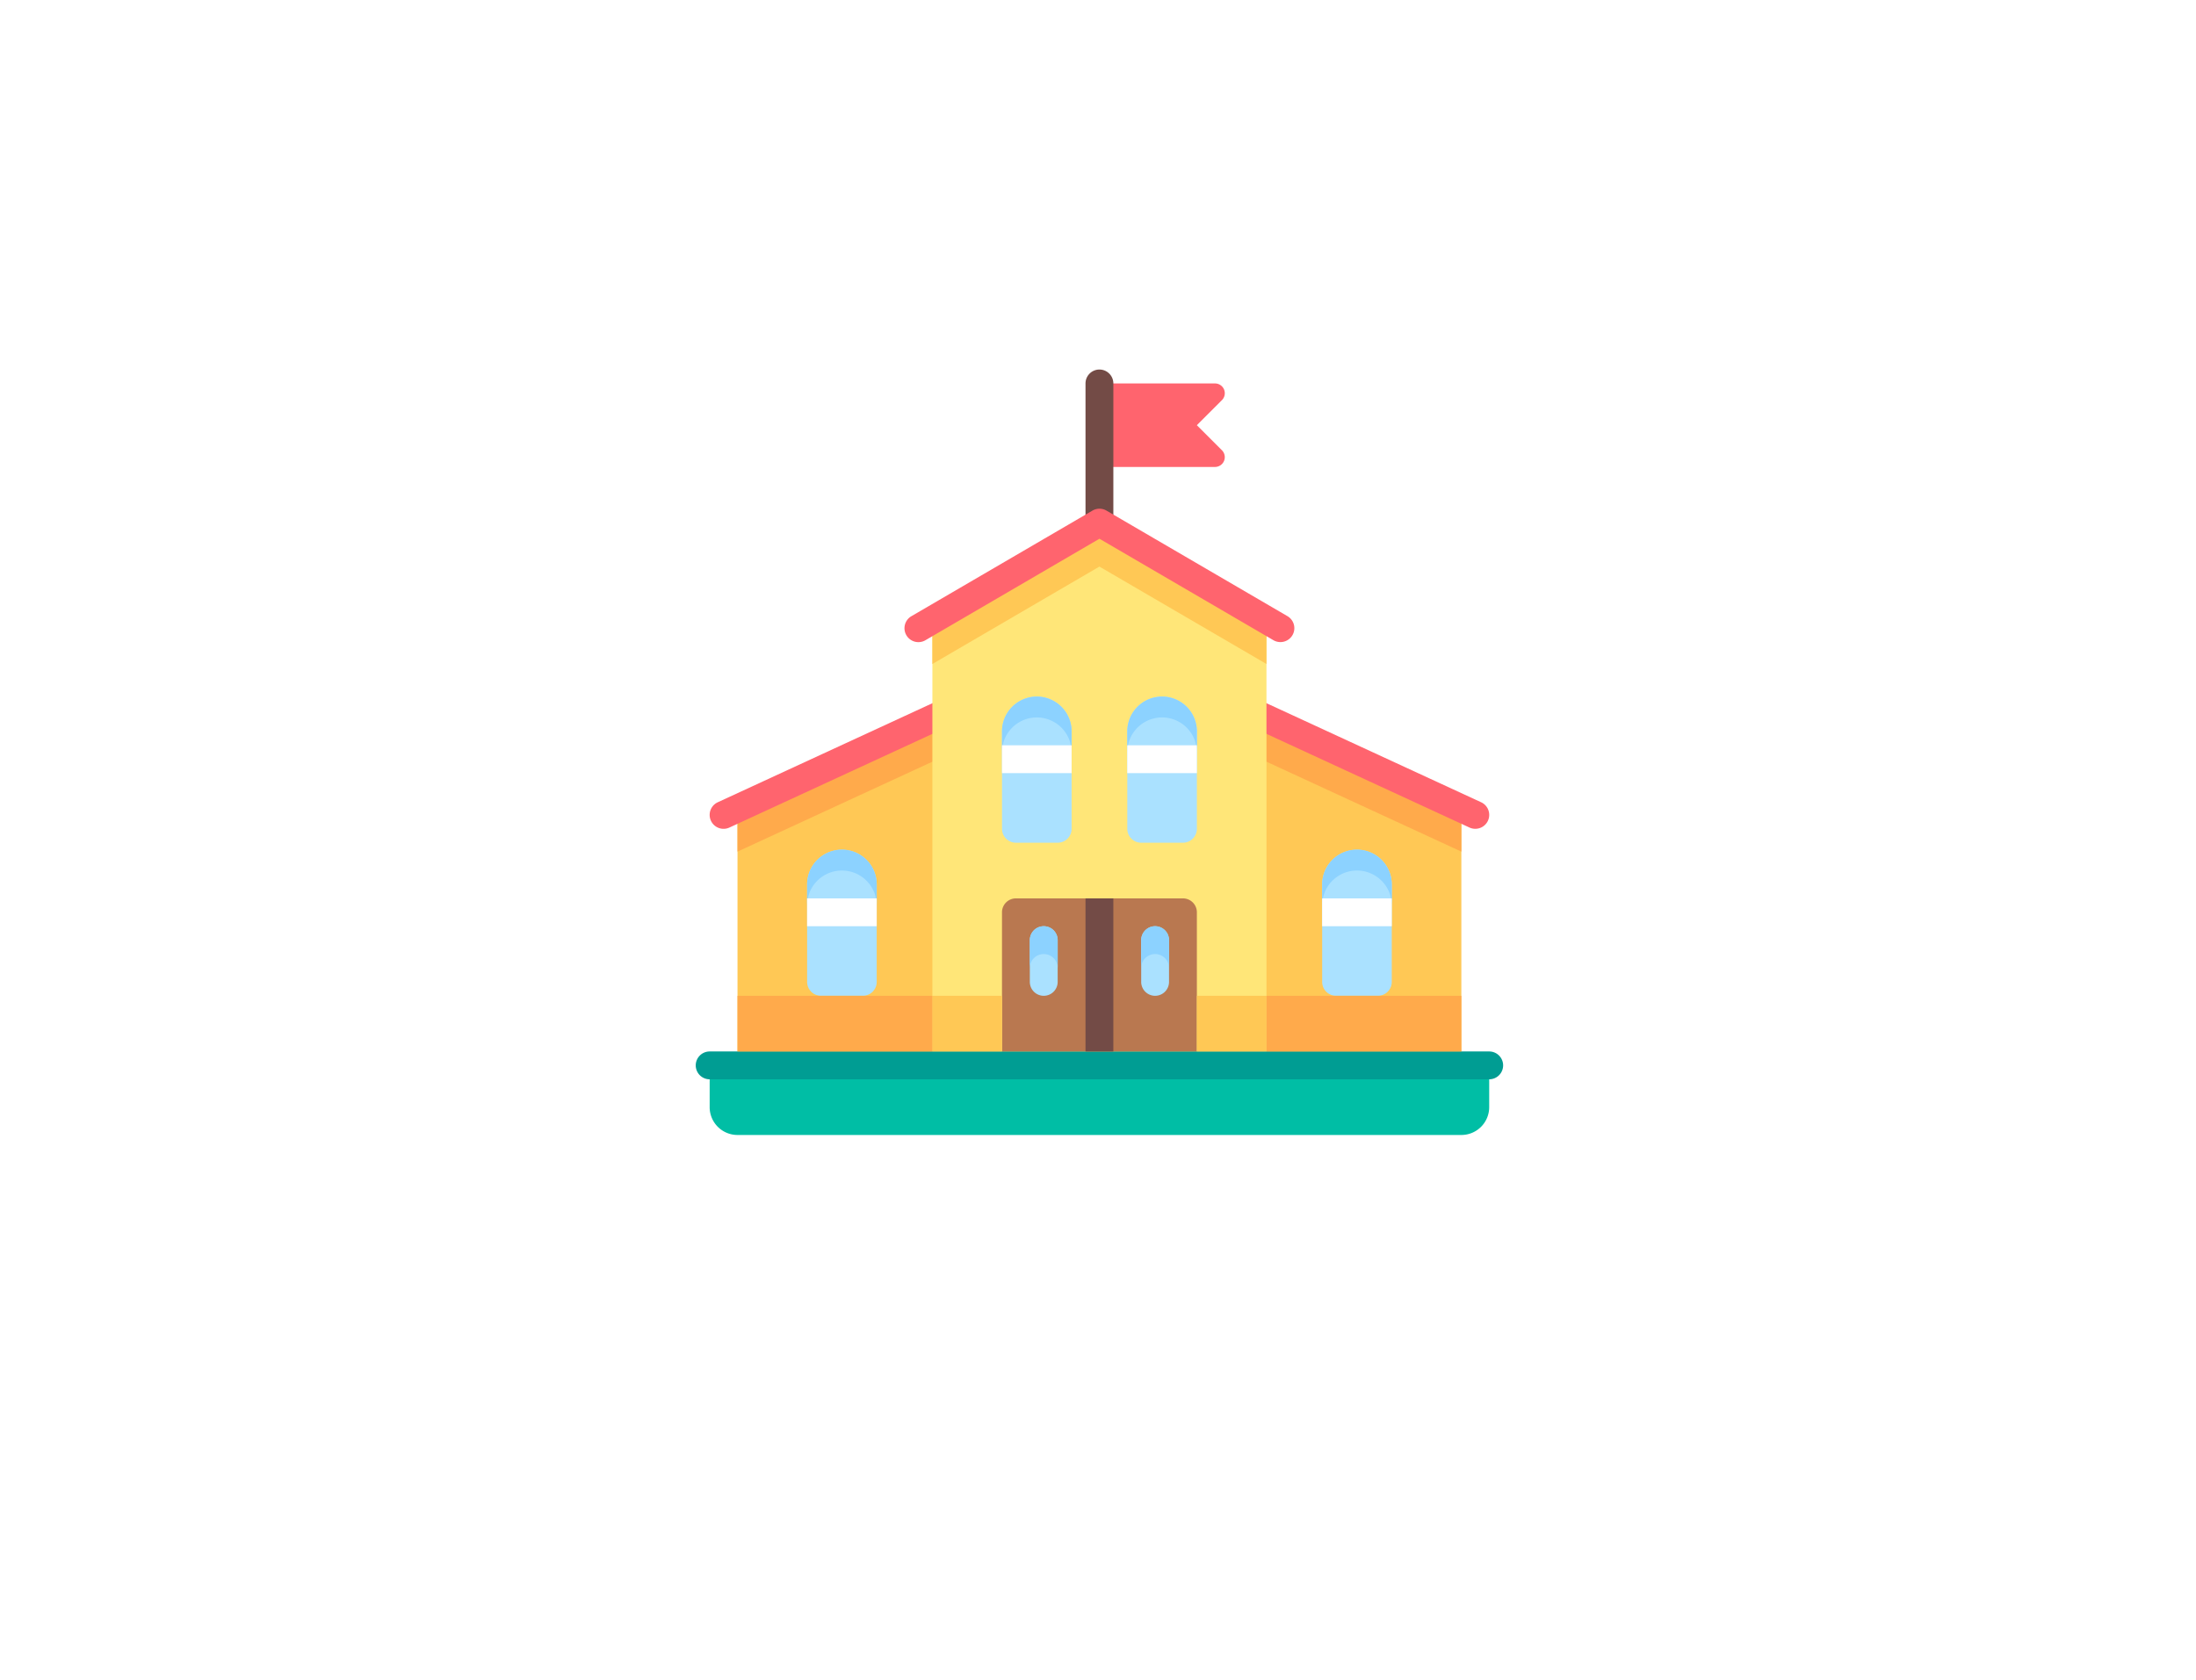 <svg xmlns="http://www.w3.org/2000/svg" xmlns:xlink="http://www.w3.org/1999/xlink" width="404.012" height="309.189" viewBox="0 0 404.012 309.189">
  <defs>
    <filter id="Path_671" x="0" y="0" width="404.012" height="309.189" filterUnits="userSpaceOnUse">
      <feOffset dy="16" input="SourceAlpha"/>
      <feGaussianBlur stdDeviation="8" result="blur"/>
      <feFlood flood-opacity="0.102"/>
      <feComposite operator="in" in2="blur"/>
      <feComposite in="SourceGraphic"/>
    </filter>
  </defs>
  <g id="Group_2037" data-name="Group 2037" transform="translate(-758 -3571)">
    <g id="Group_1451" data-name="Group 1451" transform="translate(710.001 3415.791)">
      <g transform="matrix(1, 0, 0, 1, 48, 155.21)" filter="url(#Path_671)">
        <path id="Path_671-2" data-name="Path 671" d="M385.76,197.59c12.09,6.34,18.77,22.17,13.5,34.76,15.66,1.51,28.9,16.22,28.75,31.95s-13.68,30.19-29.36,31.39c9.68,1.98,17.24,10.94,18.45,20.76s-3.54,19.91-11.31,26.01-18.22,8.35-28,6.95c7.33,19.95-5.62,50.09-21.94,62.16-15.77,11.66-39.98,12.1-54.09-1.52-2.87,6.44-9.12,10.97-15.89,12.94s-14.02,1.65-20.96.4c-19.74-3.55-35.14-15.63-42.57-34.24-3.68,9.06-14.64,12.44-24.33,13.76-9.43,1.28-19.35,1.6-28.12-2.1s-16.02-12.33-15.51-21.83c-10.74,13.32-32.35,16.07-46.09,5.88s-17.37-31.67-7.74-45.82c-1.79,2.62-9.13,2.19-11.58,1.2-3.22-1.3-5.88-4.64-8.07-7.33-5.32-6.53-8.83-14.7-8.9-23.2-.08-11.34,6.7-22.87,17.32-26.84a23.186,23.186,0,0,1,.74-44.09c-5.59-7.05-3.33-18.43,3.74-23.99,4.16-3.27,10.83-5.45,16.14-4.22,4.3.99,7.27,5.08,10.5,7.83a15.935,15.935,0,0,1,1.4-15.12,14.445,14.445,0,0,1,21.18-3.06c2.49,2.03,6.15,5.56,5.92,9.01,2.99-7.61,4.33-13.58,10.7-19.26,6.77-6.03,15.06-10.16,23.42-13.52,10.79-4.34,23.04-4.97,34.56-4.04a43.257,43.257,0,0,1,15.33,3.83c2.93,1.41,10.54,5.77,10.76,9.62-.67-11.7,9.94-22.79,21.66-22.65s22.05,11.49,21.1,23.17c.47-6.67,4.68-12.78,10.35-16.34s12.63-4.71,19.29-4.06a38.292,38.292,0,0,1,24.29,12.03,36.257,36.257,0,0,1,9.47,25.32c5.08-3.67,9.76-7.87,16.31-8.82A32.482,32.482,0,0,1,385.76,197.59Z" transform="translate(-48 -155.21)" fill="#fff"/>
      </g>
    </g>
    <g id="kindergarten" transform="translate(886 3625.759)">
      <path id="Path_37967" data-name="Path 37967" d="M277.141,37.435H255.825V22.069h21.316a1.8,1.8,0,0,1,1.272,3.072L273.8,29.752l4.611,4.611A1.8,1.8,0,0,1,277.141,37.435Z" transform="translate(-181.607 -6.267)" fill="#ff646e"/>
      <path id="Path_37968" data-name="Path 37968" d="M249.733,13.241h0a2.561,2.561,0,0,0-2.561,2.561v25.61h5.122V15.8A2.561,2.561,0,0,0,249.733,13.241Z" transform="translate(-175.464 0)" fill="#734b46"/>
      <path id="Path_37969" data-name="Path 37969" d="M159.655,211.7,93.069,180.966,26.483,211.7v48.659H159.655Z" transform="translate(-18.8 -119.066)" fill="#ffc855"/>
      <path id="Path_37970" data-name="Path 37970" d="M26.483,230.661l66.586-30.732,66.586,30.732V225.02L94.142,194.782a2.571,2.571,0,0,0-2.146,0L26.483,225.02Z" transform="translate(-18.8 -128.707)" fill="#ffaa4b"/>
      <path id="Path_37971" data-name="Path 37971" d="M149.681,213.93a2.552,2.552,0,0,1-1.072-.235L80.535,182.277,12.461,213.7a2.561,2.561,0,1,1-2.146-4.651L79.463,177.13a2.571,2.571,0,0,1,2.146,0l69.147,31.915a2.56,2.56,0,0,1-1.075,4.886Z" transform="translate(-6.266 -116.176)" fill="#ff646e"/>
      <path id="Path_37972" data-name="Path 37972" d="M211.533,137.1,180.8,119.172,150.069,137.1V216.49h61.464Z" transform="translate(-106.532 -75.199)" fill="#ffe678"/>
      <path id="Path_37973" data-name="Path 37973" d="M147.122,467.426H13.95A5.122,5.122,0,0,1,8.828,462.3v-7.683H152.244V462.3A5.122,5.122,0,0,1,147.122,467.426Z" transform="translate(-6.267 -313.329)" fill="#00bea5"/>
      <path id="Path_37974" data-name="Path 37974" d="M145.977,450.914H2.561A2.561,2.561,0,0,1,0,448.353H0a2.561,2.561,0,0,1,2.561-2.561H145.978a2.561,2.561,0,0,1,2.561,2.561h0A2.562,2.562,0,0,1,145.977,450.914Z" transform="translate(0 -307.062)" fill="#009d93"/>
      <path id="Path_37975" data-name="Path 37975" d="M150.069,142.625,180.8,124.7l30.732,17.927V137.1L180.8,119.172,150.069,137.1Z" transform="translate(-106.532 -75.199)" fill="#ffc855"/>
      <path id="Path_37976" data-name="Path 37976" d="M201.557,126.061a2.554,2.554,0,0,1-1.288-.349l-32-18.668-32,18.669a2.561,2.561,0,1,1-2.581-4.424l33.293-19.421a2.562,2.562,0,0,1,2.581,0l33.293,19.421a2.561,2.561,0,0,1-1.293,4.773Z" transform="translate(-93.997 -62.666)" fill="#ff646e"/>
      <path id="Path_37977" data-name="Path 37977" d="M230.061,376.86H194.207V351.25a2.561,2.561,0,0,1,2.561-2.561H227.5a2.561,2.561,0,0,1,2.561,2.561v25.61Z" transform="translate(-137.865 -238.13)" fill="#b97850"/>
      <path id="Path_37978" data-name="Path 37978" d="M200.61,220.69h0a6.4,6.4,0,0,0-6.4,6.4V245.02a2.561,2.561,0,0,0,2.561,2.561h7.683a2.561,2.561,0,0,0,2.561-2.561V227.093A6.4,6.4,0,0,0,200.61,220.69Z" transform="translate(-137.865 -147.265)" fill="#aae1ff"/>
      <path id="Path_37979" data-name="Path 37979" d="M200.61,220.69a6.4,6.4,0,0,0-6.4,6.4v3.841a6.4,6.4,0,0,1,12.805,0v-3.841A6.4,6.4,0,0,0,200.61,220.69Z" transform="translate(-137.865 -147.265)" fill="#8cd2ff"/>
      <rect id="Rectangle_166" data-name="Rectangle 166" width="12.805" height="5.122" transform="translate(56.342 82.388)" fill="#fff"/>
      <path id="Path_37980" data-name="Path 37980" d="M77.024,317.793h0a6.4,6.4,0,0,0-6.4,6.4v17.927a2.561,2.561,0,0,0,2.561,2.561h7.683a2.561,2.561,0,0,0,2.561-2.561V324.2A6.4,6.4,0,0,0,77.024,317.793Z" transform="translate(-50.133 -216.197)" fill="#aae1ff"/>
      <path id="Path_37981" data-name="Path 37981" d="M77.024,317.793a6.4,6.4,0,0,0-6.4,6.4v3.841a6.4,6.4,0,0,1,12.805,0V324.2A6.4,6.4,0,0,0,77.024,317.793Z" transform="translate(-50.133 -216.197)" fill="#8cd2ff"/>
      <rect id="Rectangle_167" data-name="Rectangle 167" width="12.805" height="5.122" transform="translate(20.488 110.56)" fill="#fff"/>
      <path id="Path_37982" data-name="Path 37982" d="M403.643,317.793h0a6.4,6.4,0,0,0-6.4,6.4v17.927a2.561,2.561,0,0,0,2.561,2.561h7.683a2.561,2.561,0,0,0,2.561-2.561V324.2A6.4,6.4,0,0,0,403.643,317.793Z" transform="translate(-281.996 -216.197)" fill="#aae1ff"/>
      <path id="Path_37983" data-name="Path 37983" d="M403.643,317.793a6.4,6.4,0,0,0-6.4,6.4v3.841a6.4,6.4,0,0,1,12.805,0V324.2A6.4,6.4,0,0,0,403.643,317.793Z" transform="translate(-281.996 -216.197)" fill="#8cd2ff"/>
      <rect id="Rectangle_168" data-name="Rectangle 168" width="12.805" height="5.122" transform="translate(115.245 110.56)" fill="#fff"/>
      <path id="Path_37984" data-name="Path 37984" d="M280.058,220.69h0a6.4,6.4,0,0,0-6.4,6.4V245.02a2.561,2.561,0,0,0,2.561,2.561H283.9a2.561,2.561,0,0,0,2.561-2.561V227.093A6.4,6.4,0,0,0,280.058,220.69Z" transform="translate(-194.264 -147.265)" fill="#aae1ff"/>
      <path id="Path_37985" data-name="Path 37985" d="M280.058,220.69a6.4,6.4,0,0,0-6.4,6.4v3.841a6.4,6.4,0,1,1,12.805,0v-3.841A6.4,6.4,0,0,0,280.058,220.69Z" transform="translate(-194.264 -147.265)" fill="#8cd2ff"/>
      <rect id="Rectangle_169" data-name="Rectangle 169" width="12.805" height="5.122" transform="translate(79.391 82.388)" fill="#fff"/>
      <g id="Group_1434" data-name="Group 1434" transform="translate(43.537 128.487)">
        <rect id="Rectangle_170" data-name="Rectangle 170" width="12.805" height="10.244" fill="#ffc855"/>
        <rect id="Rectangle_171" data-name="Rectangle 171" width="12.805" height="10.244" transform="translate(48.659)" fill="#ffc855"/>
      </g>
      <g id="Group_1435" data-name="Group 1435" transform="translate(7.683 128.487)">
        <rect id="Rectangle_172" data-name="Rectangle 172" width="35.854" height="10.244" transform="translate(97.318)" fill="#ffaa4b"/>
        <rect id="Rectangle_173" data-name="Rectangle 173" width="35.854" height="10.244" fill="#ffaa4b"/>
      </g>
      <rect id="Rectangle_174" data-name="Rectangle 174" width="5.122" height="28.171" transform="translate(71.708 110.56)" fill="#734b46"/>
      <g id="Group_1436" data-name="Group 1436" transform="translate(61.464 115.681)">
        <path id="Path_37986" data-name="Path 37986" d="M214.423,379.149h0a2.561,2.561,0,0,0,2.561-2.561v-7.683a2.561,2.561,0,0,0-2.561-2.561h0a2.561,2.561,0,0,0-2.561,2.561v7.683A2.561,2.561,0,0,0,214.423,379.149Z" transform="translate(-211.862 -366.344)" fill="#aae1ff"/>
        <path id="Path_37987" data-name="Path 37987" d="M285.043,379.149h0a2.561,2.561,0,0,0,2.561-2.561v-7.683a2.561,2.561,0,0,0-2.561-2.561h0a2.561,2.561,0,0,0-2.561,2.561v7.683A2.561,2.561,0,0,0,285.043,379.149Z" transform="translate(-261.994 -366.344)" fill="#aae1ff"/>
      </g>
      <g id="Group_1437" data-name="Group 1437" transform="translate(61.464 115.681)">
        <path id="Path_37988" data-name="Path 37988" d="M214.423,366.345a2.561,2.561,0,0,0-2.561,2.561v5.122a2.561,2.561,0,1,1,5.122,0v-5.122A2.561,2.561,0,0,0,214.423,366.345Z" transform="translate(-211.862 -366.345)" fill="#8cd2ff"/>
        <path id="Path_37989" data-name="Path 37989" d="M285.043,366.345a2.561,2.561,0,0,0-2.561,2.561v5.122a2.561,2.561,0,1,1,5.122,0v-5.122A2.561,2.561,0,0,0,285.043,366.345Z" transform="translate(-261.994 -366.345)" fill="#8cd2ff"/>
      </g>
    </g>
  </g>
</svg>
